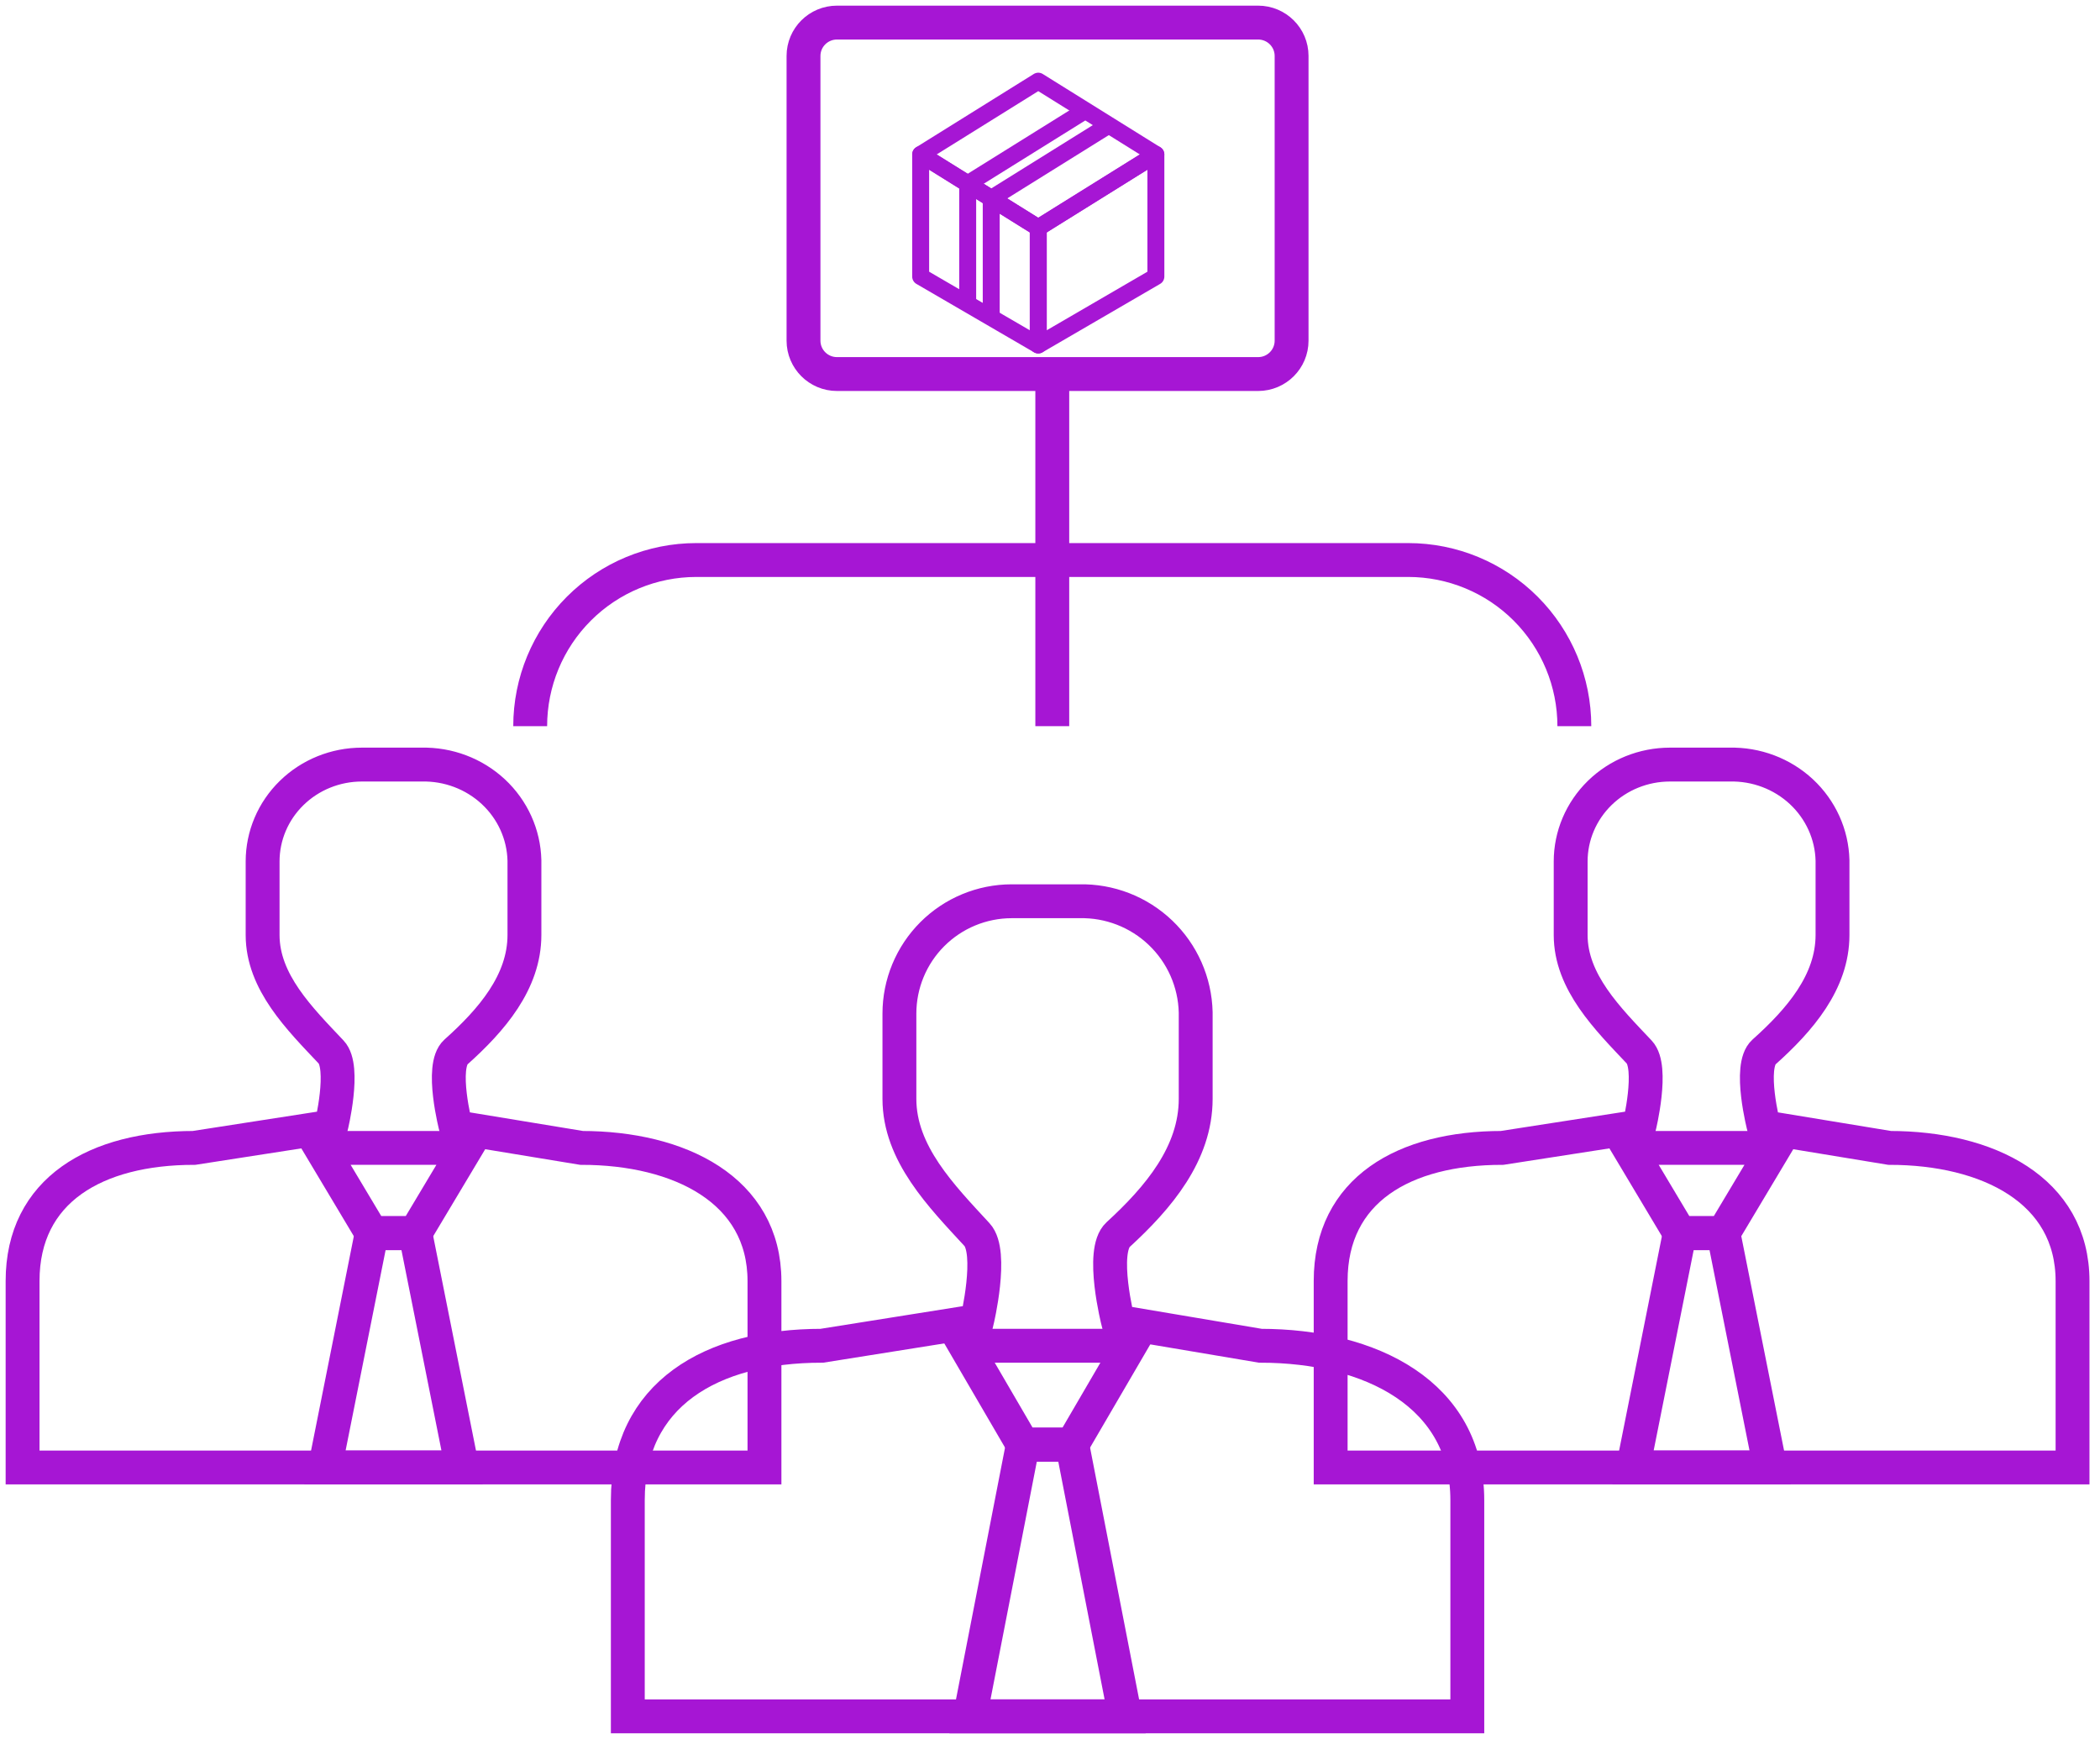 <svg width="93" height="77" viewBox="0 0 93 77" fill="none" xmlns="http://www.w3.org/2000/svg">
<path d="M47.485 63.965H45.298L42.747 59.591H50.037L47.485 63.965Z" stroke="#A616D4" stroke-width="1.5" stroke-miterlimit="10"/>
<path d="M49.828 76H42.955L45.298 63.972H47.485L49.828 76Z" stroke="#A616D4" stroke-width="1.5" stroke-miterlimit="10"/>
<path d="M55.816 59.591L49.516 58.529C49.516 58.529 48.718 55.402 49.516 54.67C51.306 53.03 52.952 51.079 52.952 48.656V44.829C52.921 43.493 52.36 42.224 51.393 41.302C50.426 40.379 49.133 39.878 47.797 39.908H44.804C43.485 39.909 42.22 40.433 41.287 41.366C40.355 42.299 39.831 43.564 39.831 44.883V48.656C39.831 51.079 41.693 52.962 43.267 54.67C43.996 55.458 43.267 58.497 43.267 58.497L36.395 59.591C31.491 59.591 27.803 61.746 27.803 66.426V76H64.981V66.433C64.981 61.746 60.719 59.591 55.816 59.591Z" stroke="#A616D4" stroke-width="1.5" stroke-miterlimit="10"/>
<path d="M18.393 54.601H16.461L14.206 50.83H20.648L18.393 54.601Z" stroke="#A616D4" stroke-width="1.5" stroke-miterlimit="10"/>
<path d="M20.464 64.98H14.391L16.461 54.608H18.394L20.464 64.98Z" stroke="#A616D4" stroke-width="1.5" stroke-miterlimit="10"/>
<path d="M25.756 50.83L20.189 49.914C20.189 49.914 19.484 47.217 20.189 46.586C21.771 45.172 23.225 43.489 23.225 41.4V38.099C23.197 36.947 22.702 35.853 21.847 35.057C20.993 34.262 19.85 33.83 18.669 33.856H16.024C14.859 33.856 13.741 34.308 12.917 35.113C12.092 35.917 11.63 37.008 11.63 38.146V41.4C11.63 43.489 13.275 45.113 14.666 46.586C15.31 47.265 14.666 49.887 14.666 49.887L8.593 50.83C4.26 50.83 1 52.688 1 56.724V64.981H33.855V56.73C33.855 52.688 30.089 50.83 25.756 50.83Z" stroke="#A616D4" stroke-width="1.5" stroke-miterlimit="10"/>
<path d="M76.322 54.601H74.389L72.135 50.83H78.577L76.322 54.601Z" stroke="#A616D4" stroke-width="1.5" stroke-miterlimit="10"/>
<path d="M78.393 64.98H72.319L74.39 54.608H76.323L78.393 64.98Z" stroke="#A616D4" stroke-width="1.5" stroke-miterlimit="10"/>
<path d="M83.684 50.83L78.117 49.914C78.117 49.914 77.412 47.217 78.117 46.586C79.699 45.172 81.154 43.489 81.154 41.4V38.099C81.126 36.947 80.63 35.853 79.776 35.057C78.922 34.262 77.779 33.83 76.598 33.856H73.953C72.787 33.856 71.669 34.308 70.845 35.113C70.021 35.917 69.558 37.008 69.558 38.146V41.4C69.558 43.489 71.204 45.113 72.595 46.586C73.239 47.265 72.595 49.887 72.595 49.887L66.521 50.83C62.188 50.83 58.929 52.688 58.929 56.724V64.981H91.784V56.73C91.784 52.688 88.017 50.83 83.684 50.83Z" stroke="#A616D4" stroke-width="1.5" stroke-miterlimit="10"/>
<path d="M51.188 6.839L45.98 10.084L40.772 6.839L45.98 3.594L51.188 6.839Z" stroke="#A616D4" stroke-width="0.75" stroke-linejoin="round"/>
<path d="M45.98 15.276L40.772 12.247V6.839L45.98 10.084V15.276Z" stroke="#A616D4" stroke-width="0.75" stroke-linejoin="round"/>
<path d="M45.98 15.276L51.189 12.247V6.839L45.98 10.084V15.276Z" stroke="#A616D4" stroke-width="0.75" stroke-linejoin="round"/>
<path d="M42.855 8.137L48.063 4.892" stroke="#A616D4" stroke-width="0.75" stroke-linejoin="round"/>
<path d="M43.897 8.786L49.105 5.541" stroke="#A616D4" stroke-width="0.75" stroke-linejoin="round"/>
<path d="M43.897 8.786V13.978" stroke="#A616D4" stroke-width="0.75" stroke-linejoin="round"/>
<path d="M42.855 8.137V13.329" stroke="#A616D4" stroke-width="0.75" stroke-linejoin="round"/>
<path d="M55.717 1H37.066C36.248 1 35.584 1.661 35.584 2.477V15.085C35.584 15.901 36.248 16.563 37.066 16.563H55.717C56.535 16.563 57.199 15.901 57.199 15.085V2.477C57.199 1.661 56.535 1 55.717 1Z" stroke="#A616D4" stroke-width="1.5" stroke-miterlimit="10"/>
<path d="M46.601 16.391V32.155" stroke="#A616D4" stroke-width="1.5" stroke-miterlimit="10"/>
<path d="M23.48 32.155C23.48 30.204 24.255 28.333 25.635 26.953C27.014 25.573 28.885 24.798 30.836 24.798H62.364C64.315 24.798 66.186 25.573 67.566 26.953C68.945 28.333 69.721 30.204 69.721 32.155" stroke="#A616D4" stroke-width="1.5" stroke-miterlimit="10"/>
</svg>
